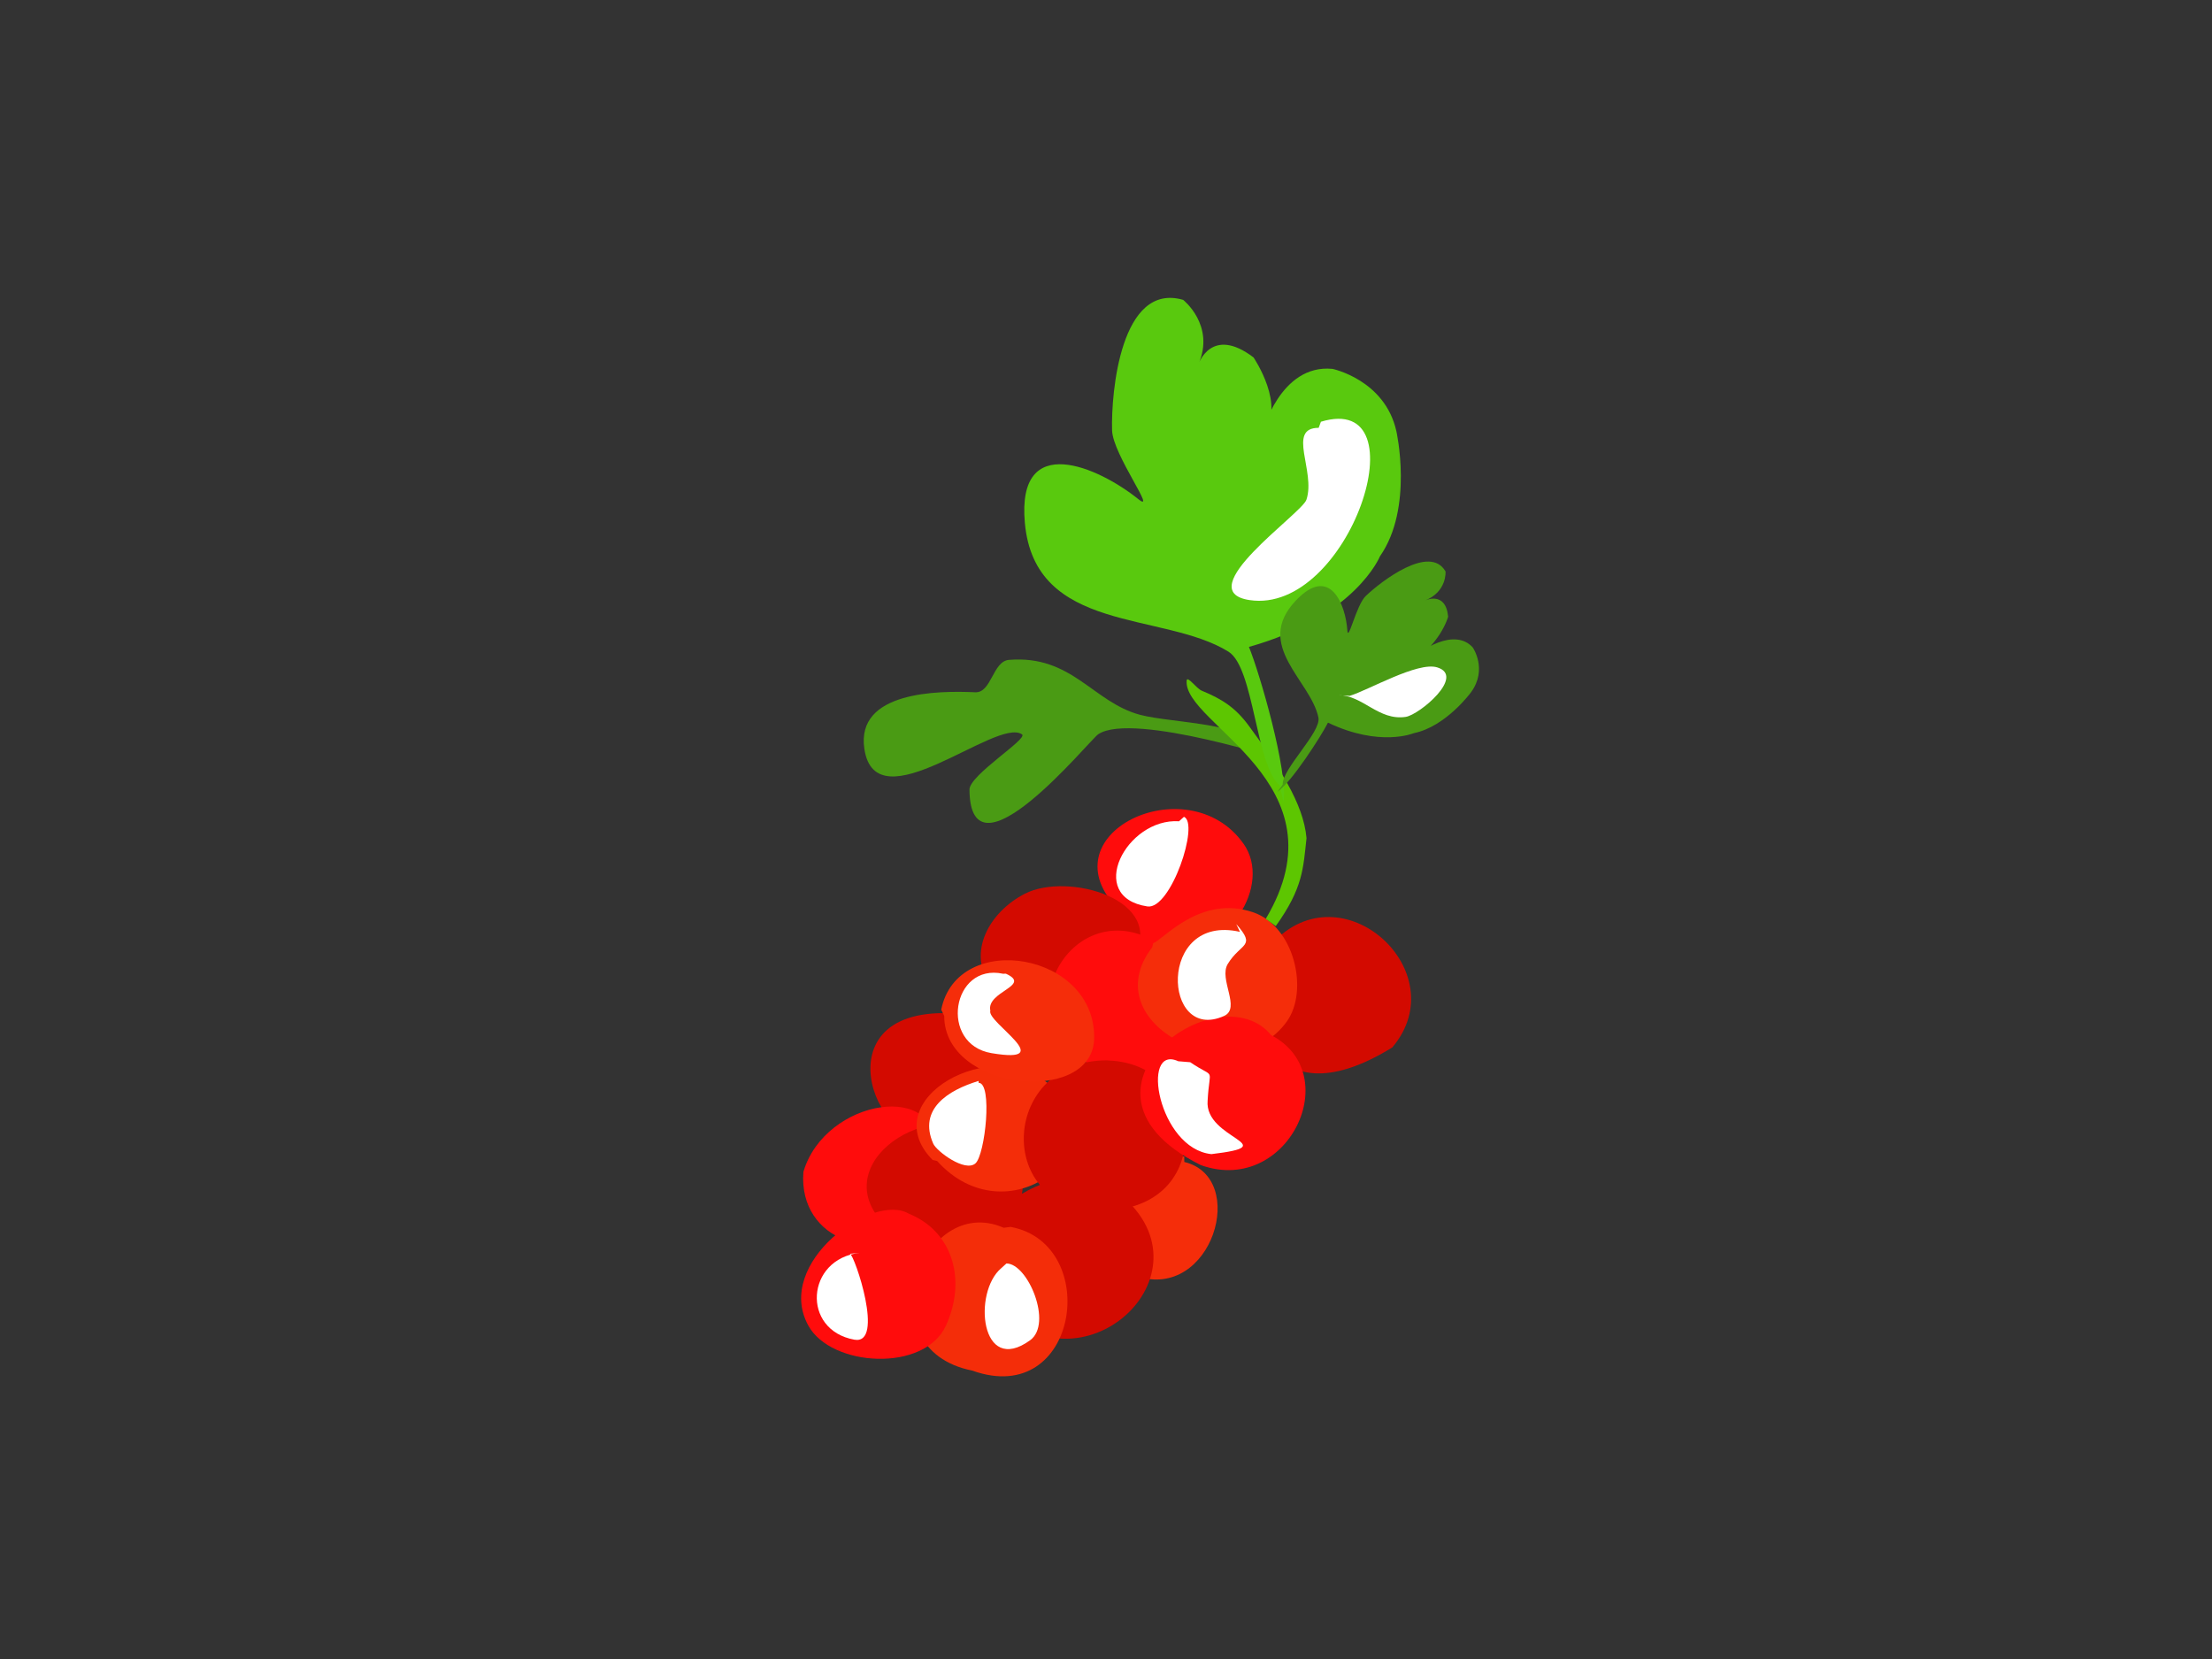 <?xml version="1.0" encoding="utf-8"?>
<!-- Generator: Adobe Illustrator 17.0.0, SVG Export Plug-In . SVG Version: 6.00 Build 0)  -->
<!DOCTYPE svg PUBLIC "-//W3C//DTD SVG 1.1//EN" "http://www.w3.org/Graphics/SVG/1.1/DTD/svg11.dtd">
<svg version="1.1" id="Layer_1" xmlns="http://www.w3.org/2000/svg" xmlns:xlink="http://www.w3.org/1999/xlink" x="0px" y="0px"
	 width="800px" height="600px" viewBox="0 0 800 600" enable-background="new 0 0 800 600" xml:space="preserve">
<rect x="0" y="0" width="800" height="600" fill="#333333" stroke="none"/>
<g>
	<g>
		<path fill="#F52D0A" d="M428.314,420.24c23.418,5.616,10.041,50.326-17.232,41.321c-26.915-8.887-5.388-43.327,17.232-43.327
			V420.24z"/>
		<path fill="#D30A00" d="M460.119,341.211c25.202-27.46,66.587,10.264,43.422,37.607c-46.094,28.508-56.696-14.715-43.422-38.82
			V341.211z"/>
		<path fill="#FF0C0C" d="M404.975,329.404c-28.038-27.579,24.612-52.718,44.759-24.262c10.594,14.963-5.766,40.868-26.722,37.606
			c-15.036-2.34-16.387-10.786-24.049-21.836L404.975,329.404z"/>
		<path fill="#D30A00" d="M361.477,374.275c-4.724-5.72-9.854-7.525-17.649-7.826c-50.478-1.95-23.253,55.939-6.567,40.247
			c5.069-4.767,6.799-11.778,11.082-17.142c2.816-3.527,24.674,2.972,14.365-13.416L361.477,374.275z"/>
		<path fill="#FF0C0C" d="M337.975,417.123c3.246-26.522-39.551-20.065-47.41,6.695c-2.06,25.338,28.127,34.505,41.045,16.423
			c5.855-8.196,6.682-17.1,14.466-24.168L337.975,417.123z"/>
		<path fill="#D30A00" d="M359.651,409.522c-27.73-13.153-62.447,14.075-37.785,35.15c32.97,31.564,63.997-16.987,39.026-35.15
			H359.651z"/>
		<path fill="#D30A00" d="M404.936,431.433c-23.046-18.676-68.108,14.697-45.457,40.16c30.951,34.793,80.604-10.536,45.835-39.474
			L404.936,431.433z"/>
		<path fill="#F42D09" d="M363.005,444.042c-29.618-12.945-50.55,43.839-11.378,51.652c38.591,13.831,46.932-45.841,13.867-51.975
			L363.005,444.042z"/>
		<path fill="#D30A00" d="M377.982,363.773c-4.502,4.087-17.075-3.432-19.656-7.064c-8.764-12.334-0.48-26.873,12.285-33.463
			c15.505-8.005,51.506,2.138,39.312,23.052c-6.342,10.877-22.44,12.58-32.35,20.078L377.982,363.773z"/>
		<path fill="#F42D09" d="M337.279,419.516c-21.514-21.975,22.474-46.123,42.685-26.831c25.088,23.947-15.837,55.175-41.043,27.204
			L337.279,419.516z"/>
		<path fill="#FF0C0C" d="M417.472,340.28c-29.599-16.401-53.4,25.748-25.905,43.224c30.928,19.657,63.052-24.359,26.267-42.856
			L417.472,340.28z"/>
		<path fill="#D30A00" d="M401,383.551c36.026,1.371,39.202,56.194-4.652,54.169c-36.889-1.703-33.829-54.235,3.956-54.235
			L401,383.551z"/>
		<path fill="#F52D0A" d="M417.048,341.159c3.886-1.543,17.172-17.643,36.132-11.23c14.945,5.055,20.212,28.216,12.285,39.412
			c-18.693,26.402-70.361,1.287-48.73-26.77L417.048,341.159z"/>
		<path fill="#FF0C0C" d="M456.865,373.06c31.338,12.448,9.828,59.861-22.522,48.335c-59.377-29.373,19.576-79.706,29.893-37.553
			L456.865,373.06z"/>
		<path fill="#4A9B14" d="M459.717,272.832c-6.436-11.652-35.453-11.144-47.354-14.299c-17.123-4.538-24.616-21.743-47.456-19.879
			c-5.895,0.481-6.287,11.988-12.198,11.715c-13.552-0.624-43.168-0.339-40.112,20.401c4.096,27.799,47.866-11.588,57.034-5.173
			c2.282,1.597-19.051,14.705-19.008,19.98c0.286,35.233,43.388-17.889,46.556-20.024c12.598-8.49,71.293,10.858,61.456,7.821
			L459.717,272.832z"/>
		<path fill="#F52D0A" d="M340.409,365.152c5.836-29.144,56.72-20.666,55.276,11.153c-1.494,23.455-54.192,18.167-54.192-8.857
			L340.409,365.152z"/>
		<path fill="#5DC601" d="M457.779,332.31c29.337-49.185-29.851-70.355-28.61-86.128c0.162-2.055,3.439,2.782,5.504,3.635
			c7.432,3.067,12.205,6.173,17.013,12.721c10.655,14.512,19.73,27.866,20.834,40.587c-1.218,10.927-1.21,17.946-11.122,31.811
			L457.779,332.31z"/>
		<path fill="#FF0C0C" d="M328.738,438.98c-12.973-7.907-48.886,17.755-36.389,40.449c8.267,15.013,42.023,16.975,49.763,0
			c7.372-16.168,2.658-33.17-12.151-39.93L328.738,438.98z"/>
		<path fill="#59C90E" d="M462.844,284.087c-8.752-7.372-9.249-42.644-18.562-48.41c-23.7-14.674-70.023-6.35-73.633-46.614
			c-2.999-33.451,26.825-19.989,40.966-8.604c7.205,5.801-9.163-16.059-9.415-24.8c-0.398-13.757,3.159-53.751,25.707-47.206
			c0,0,11.669,9.188,5.522,23.291c0,0,4.645-14.125,19.94-2.464c0,0,12.153,17.947,3.126,27.21c0,0,6.491-24.938,25.405-23.082
			c0,0,18.955,3.935,23.108,22.504c0,0,6.293,27.779-5.922,45.267c0,0-8.803,21.923-47.39,32.785
			c3.912,9.535,14.228,45.063,12.489,56.079L462.844,284.087z"/>
		<path fill="#4A9B14" d="M463.908,283.742c-0.235-5.692,14.015-18.967,12.915-24.252c-2.801-13.449-23.422-25.985-8.285-42.165
			c12.576-13.442,18.149,1.623,18.744,10.625c0.303,4.587,3.168-9.059,6.651-12.392c5.482-5.246,23.172-18.908,28.872-8.868
			c0,0,0.576,7.351-7.48,10.518c0,0,7.507-3.682,8.418,5.812c0,0-2.829,10.77-15.513,17.911c5.539-6.745,18.157-13.822,24.426-6.751
			c0,0,5.434,7.858-0.623,16.159c0,0-9.031,12.446-20.726,14.823c0,0-12.243,5.176-31.028-3.807
			c-2.449,4.863-13.155,21.546-18.31,25.052L463.908,283.742z"/>
		<path fill="#FFFFFF" d="M310.941,453.097c-19.491,2.212-21.19,27.924-1.966,31.415c11.115,2.018,0.09-30.627-1.573-31.058
			L310.941,453.097z"/>
		<path fill="#FFFFFF" d="M426.145,383.812c-13.822-6.325-7.233,31.577,11.974,33.592c27.034-3.223-2.595-5.315-1.366-19.324
			c0.683-12.893,3.143-7.491-6.286-13.912L426.145,383.812z"/>
		<path fill="#FFFFFF" d="M362.761,352.166c-18.548-3.976-23.201,25.518-4.162,28.719c24.688,4.151-1.9-11.207-0.434-15.351
			c-1.538-6.981,15.222-9.031,5.636-13.383L362.761,352.166z"/>
		<path fill="#FFFFFF" d="M362.127,458.644c-10.362,8.685-7.555,39.139,10.44,26.068c8.267-6.005-0.812-27.761-8.576-27.761
			L362.127,458.644z"/>
		<path fill="#FFFFFF" d="M353.924,390.935c-11.093,3.358-21.901,10.208-16.405,22.682c1.223,2.777,11.571,10.483,15.287,7.109
			c3.482-3.162,6.272-29.115,1.118-29.115V390.935z"/>
		<path fill="#FFFFFF" d="M448.444,337.021c-30.004-6.811-27.938,40.482-5.727,30.399c6.186-2.808-2.037-13.31,1.322-18.799
			c4.759-7.778,10.465-6.021,3.084-14.399L448.444,337.021z"/>
		<path fill="#FFFFFF" d="M426.418,297.023c-19.066-1.237-33.939,27.396-11.453,30.799c8.495,1.285,18.956-30.165,13.216-32.399
			L426.418,297.023z"/>
		<path fill="#FFFFFF" d="M477.728,152.529c37.06-11.216,10.202,69.948-25.83,64.495c-21.922-3.317,18.854-31.174,20.583-36.278
			c3.474-10.252-7.233-26.018,4.44-26.018L477.728,152.529z"/>
		<path fill="#FFFFFF" d="M488.137,251.663c6.777-2.051,24.562-12.441,31.618-10.305c10.391,3.145-6.449,17.17-11.35,17.912
			c-9.835,1.488-15.505-7.852-24.321-7.852L488.137,251.663z"/>
	</g>
</g>
</svg>
